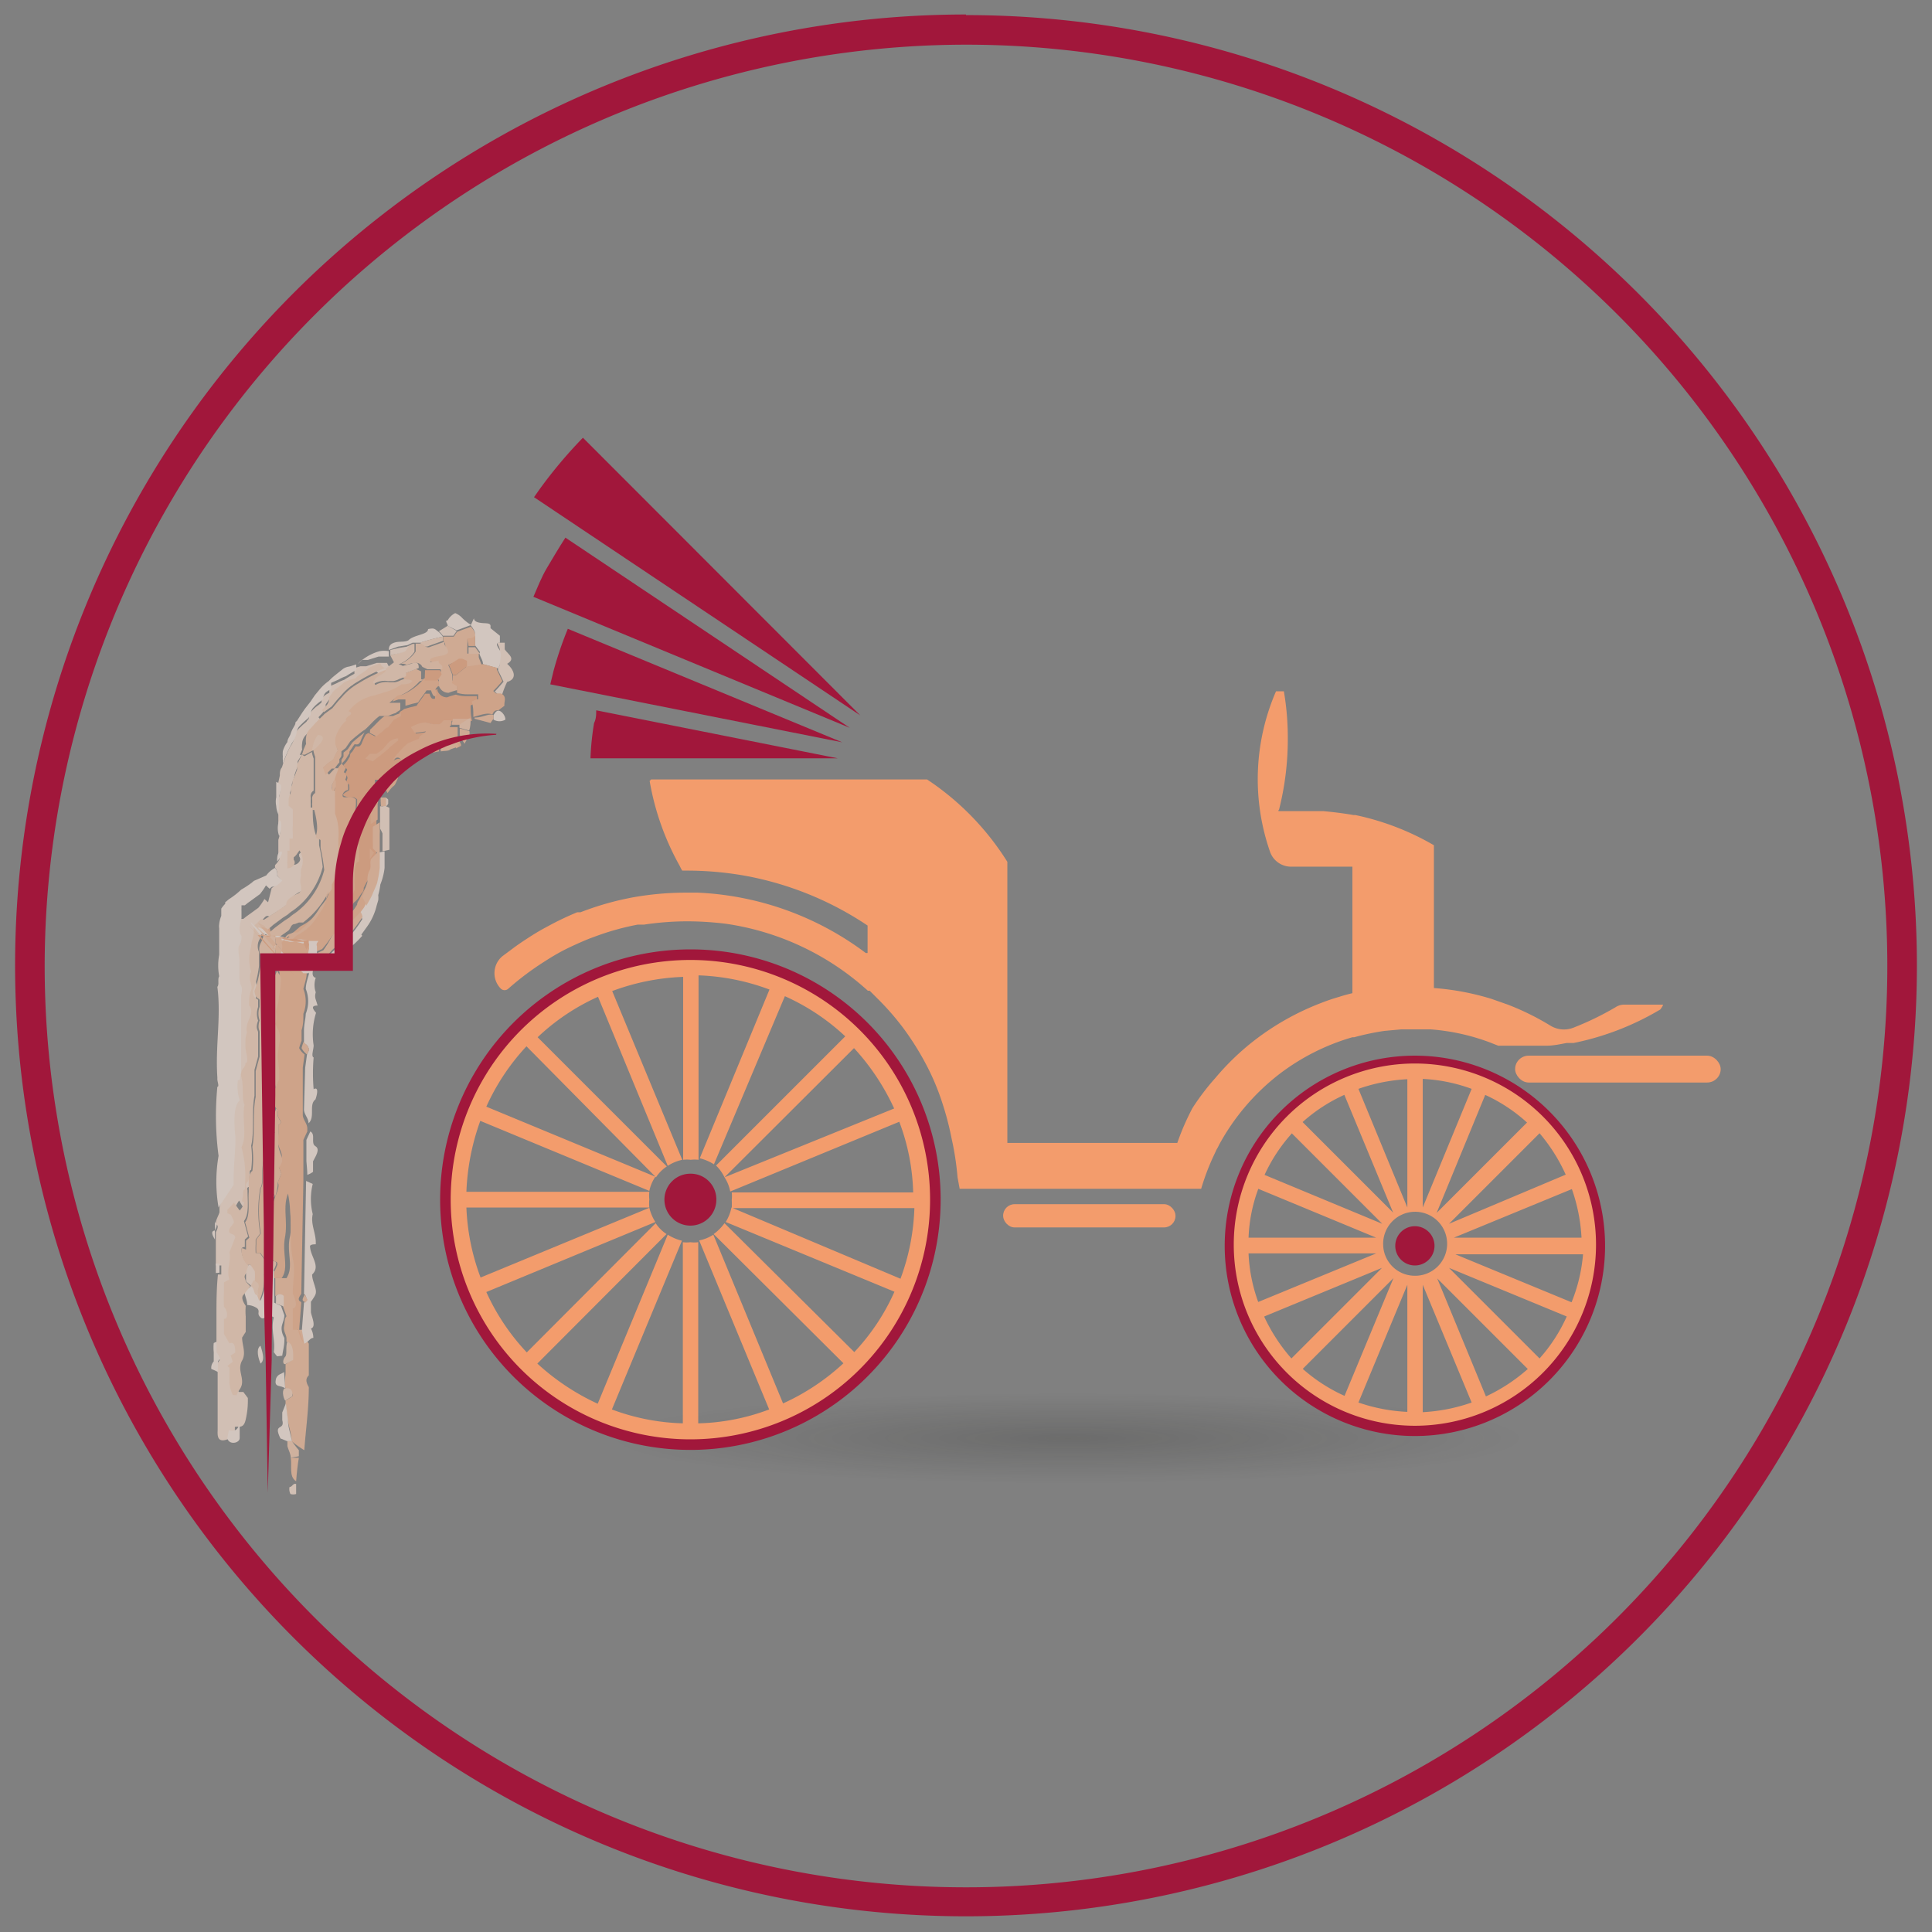 <svg xmlns="http://www.w3.org/2000/svg" xmlns:xlink="http://www.w3.org/1999/xlink" viewBox="0 0 64 64"><rect x="0" y="0" width="64" height="64" fill="#808080" stroke="none"/><defs><style>.cls-1{isolation:isolate;}.cls-2{fill:#a1173b;}.cls-3{opacity:0.2;fill:url(#Dégradé_sans_nom_8);}.cls-4{fill:#f39c6c;}.cls-5{opacity:0.8;mix-blend-mode:multiply;}.cls-6{opacity:0.9;}.cls-7{fill:#fce0cf;}.cls-8{fill:#fdebe0;}.cls-9{fill:#f8c09d;}.cls-10{fill:#f7b58d;}.cls-11{fill:#fbd5bc;}.cls-12{fill:#facbad;}.cls-13{fill:#f5a97e;}</style><radialGradient id="Dégradé_sans_nom_8" cx="-221.92" cy="47.65" r="14.93" gradientTransform="translate(259.52 42.88) scale(1.01 0.1)" gradientUnits="userSpaceOnUse"><stop offset="0" stop-color="#1d1d1b"/><stop offset="1" stop-color="#1d1d1b" stop-opacity="0"/></radialGradient></defs><title>LOGO SVG 64</title><g class="cls-1"><g id="Calque_1" data-name="Calque 1"><path class="cls-2" d="M32,1.48A30.52,30.52,0,1,1,1.48,32,30.55,30.55,0,0,1,32,1.48m0-1A31.5,31.5,0,1,0,63.5,32,31.5,31.5,0,0,0,32,.5Z"/><ellipse class="cls-3" cx="35.79" cy="47.65" rx="21.21" ry="1.85"/><path class="cls-2" d="M17.67,19.77l10.48,4.34-9.42-6.3c-.22.34-.42.68-.61,1S17.81,19.45,17.67,19.77Z"/><path class="cls-2" d="M19.56,25.12h8.19l-8-1.59c0,.14,0,.28-.07.42A9.09,9.09,0,0,0,19.56,25.12Z"/><path class="cls-2" d="M17.69,16.47,28.5,23.7l-9.19-9.2a15.5,15.5,0,0,0-1.43,1.7Z"/><path class="cls-2" d="M18.23,22.67l9.67,1.92-9.09-3.76a11.85,11.85,0,0,0-.48,1.42C18.3,22.39,18.26,22.53,18.23,22.67Z"/><rect class="cls-4" x="33.23" y="39.89" width="5.71" height="0.77" rx="0.38" ry="0.38"/><path class="cls-2" d="M46.87,35.48a5.79,5.79,0,1,1-5.78,5.79,5.8,5.8,0,0,1,5.78-5.79m0-.51a6.3,6.3,0,1,0,6.3,6.3,6.3,6.3,0,0,0-6.3-6.3Z"/><path class="cls-4" d="M46.87,35.23a6,6,0,1,0,6,6A6,6,0,0,0,46.87,35.23ZM52.39,41H48.16l3.91-1.61A5.75,5.75,0,0,1,52.39,41Zm-.52-2.09L48,40.54l3-3A5.77,5.77,0,0,1,51.87,38.92Zm-1.28-1.73-3,3,1.61-3.91A5.39,5.39,0,0,1,50.59,37.19Zm-3.46-1.44a5.43,5.43,0,0,1,1.62.33L47.13,40Zm-.51,0V40L45,36.07A5.75,5.75,0,0,1,46.62,35.75Zm-2.09.52,1.62,3.91-3-3A5.39,5.39,0,0,1,44.53,36.27Zm-1.74,1.28,3,3-3.9-1.62A5.45,5.45,0,0,1,42.79,37.55Zm-1.11,1.84L45.59,41H41.36A5.18,5.18,0,0,1,41.68,39.39Zm-.32,2.14h4.23l-3.91,1.61A5.36,5.36,0,0,1,41.36,41.53Zm.52,2.09L45.78,42l-3,3A5.77,5.77,0,0,1,41.88,43.62Zm1.28,1.73,3-3-1.62,3.9A5.45,5.45,0,0,1,43.16,45.35Zm3.46,1.43A5.75,5.75,0,0,1,45,46.46l1.62-3.9Zm-.8-5.51a1.06,1.06,0,1,1,1,1A1.05,1.05,0,0,1,45.82,41.27Zm1.31,5.51V42.56l1.62,3.9A5.75,5.75,0,0,1,47.13,46.78Zm2.09-.52-1.61-3.9,3,3A5.77,5.77,0,0,1,49.22,46.26ZM51,45l-3-3,3.9,1.61A5.39,5.39,0,0,1,51,45Zm1.11-1.84-3.9-1.61h4.23A5.43,5.43,0,0,1,52.06,43.14Z"/><path class="cls-2" d="M47.52,41.27a.65.65,0,1,1-.65-.65A.65.65,0,0,1,47.52,41.27Z"/><path class="cls-2" d="M22.87,31.45a8.29,8.29,0,1,0,8.29,8.28A8.28,8.28,0,0,0,22.87,31.45Zm0,16.06a7.78,7.78,0,1,1,5.5-2.28A7.7,7.7,0,0,1,22.87,47.51Z"/><path class="cls-4" d="M22.87,31.8a7.94,7.94,0,1,0,7.94,7.93A7.94,7.94,0,0,0,22.87,31.8Zm5.07,13.36a7.45,7.45,0,0,1-2,1.33L23.63,40.9a1.29,1.29,0,0,1-.47.19l2.32,5.6a7.12,7.12,0,0,1-2.35.46v-6a1.1,1.1,0,0,1-.26,0,1.06,1.06,0,0,1-.25,0v6a7.22,7.22,0,0,1-2.35-.46l2.32-5.59a1.52,1.52,0,0,1-.47-.2L19.8,46.5a7.7,7.7,0,0,1-2-1.33l4.28-4.29a1.23,1.23,0,0,1-.36-.36L17.45,44.8a7.28,7.28,0,0,1-1.34-2l5.6-2.32a1.52,1.52,0,0,1-.2-.47l-5.59,2.31A7.38,7.38,0,0,1,15.45,40h6.06a1.24,1.24,0,0,1,0-.27,1.07,1.07,0,0,1,0-.25H15.45a7.78,7.78,0,0,1,.46-2.35l5.6,2.32a1.31,1.31,0,0,1,.2-.47l-5.6-2.32a7.37,7.37,0,0,1,1.33-2L21.73,39a1.24,1.24,0,0,1,.36-.36l-4.28-4.28a7.18,7.18,0,0,1,2-1.34l2.31,5.6a1.44,1.44,0,0,1,.48-.2l-2.32-5.59a7.5,7.5,0,0,1,2.35-.47v6.06a1.07,1.07,0,0,1,.25,0,1.09,1.09,0,0,1,.26,0V32.31a7.39,7.39,0,0,1,2.35.47l-2.31,5.59a1.52,1.52,0,0,1,.47.2L26,33a7.25,7.25,0,0,1,2,1.33l-4.28,4.28A1.37,1.37,0,0,1,24,39h0l4.29-4.28a7.7,7.7,0,0,1,1.33,2L24,39a1.29,1.29,0,0,1,.19.47l5.6-2.31a7.11,7.11,0,0,1,.46,2.34H24.24a1.06,1.06,0,0,1,0,.25,2.45,2.45,0,0,1,0,.27h6.05a7.37,7.37,0,0,1-.46,2.34L24.23,40a1.42,1.42,0,0,1-.19.48l5.59,2.31a7.15,7.15,0,0,1-1.33,2L24,40.52a1.54,1.54,0,0,1-.36.36Z"/><path class="cls-2" d="M23.73,39.73a.86.86,0,1,1-.86-.85A.85.85,0,0,1,23.73,39.73Z"/><path class="cls-4" d="M55.08,33.28H53.81a.53.53,0,0,0-.3.09,9.77,9.77,0,0,1-1.38.67.86.86,0,0,1-.78-.07,8.67,8.67,0,0,0-1.4-.69l-.54-.19a8.6,8.6,0,0,0-1.91-.36,0,0,0,0,1,0,0V28l0,0A8.71,8.71,0,0,0,44.9,27l-.06,0c-.34-.06-.68-.1-1-.13h-.57v0h-.9s-.05,0,0-.05a9.51,9.51,0,0,0,.29-2.35,9.07,9.07,0,0,0-.13-1.57s0,0,0,0h-.26l0,0a7.31,7.31,0,0,0-.19,5.34.74.74,0,0,0,.68.47H44.8a0,0,0,0,1,0,0v4.19s0,0,0,0-.29.07-.43.12a6.45,6.45,0,0,0-.62.21,8.7,8.7,0,0,0-2.28,1.3,8.44,8.44,0,0,0-1.21,1.18,7.93,7.93,0,0,0-.76,1A8.24,8.24,0,0,0,39,37.86l0,0H33.37V28.55a9,9,0,0,0-2.66-2.73s0,0,0,0H21.57a0,0,0,0,0-.05.05,8.8,8.8,0,0,0,1,2.82,1.09,1.09,0,0,0,.08.15.05.05,0,0,0,0,0h.16a11,11,0,0,1,1.92.17,10.75,10.75,0,0,1,4.06,1.65,0,0,0,0,1,0,0v.91a0,0,0,0,1-.06,0,10,10,0,0,0-5.57-2h-.39a10,10,0,0,0-1.83.17l-.24.05a9.71,9.71,0,0,0-1.42.43l-.11,0a9.79,9.79,0,0,0-1,.48c-.21.11-.41.23-.61.36s-.35.23-.51.35l-.35.26a.73.73,0,0,0-.06,1.08.18.18,0,0,0,.25,0h0a9.39,9.39,0,0,1,1.2-.9c.2-.13.4-.25.61-.36s.58-.28.88-.4l.3-.11a8.72,8.72,0,0,1,1.29-.35l.21,0a9.73,9.73,0,0,1,1.43-.11h0a10.73,10.73,0,0,1,1.28.08,8.89,8.89,0,0,1,4.71,2.22l.06,0,.18.18.12.12a8.79,8.79,0,0,1,.8.92,9.39,9.39,0,0,1,.82,1.32,7.86,7.86,0,0,1,.48,1.16s0,0,0,0a9.76,9.76,0,0,1,.31,1.18A9.48,9.48,0,0,1,31.72,39h0l.07.38s0,0,0,0h8s0,0,0,0a7.86,7.86,0,0,1,.45-1.17l.06-.13a1.09,1.09,0,0,0,.08-.15,7.46,7.46,0,0,1,2-2.35,7.36,7.36,0,0,1,2.42-1.22h.06a8.37,8.37,0,0,1,1-.21l.55-.05h.38l.43,0h.18a7.08,7.08,0,0,1,1.95.43l.28.11h0c.25,0,.5,0,.76,0h.15l.69,0h0c.23,0,.45-.05.67-.09l.11,0,.12,0a9.16,9.16,0,0,0,2.87-1.11S55.12,33.28,55.08,33.28Z"/><rect class="cls-4" x="50.19" y="34.97" width="6.81" height="0.89" rx="0.45" ry="0.45"/><g class="cls-5"><g class="cls-6"><g class="cls-6"><path class="cls-7" d="M9.59,49.26c.09,0,.12-.14.22-.1v.18l0,.15a.3.3,0,0,1-.19,0C9.6,49.44,9.57,49.37,9.59,49.26Z"/><path class="cls-7" d="M7.21,47.38c0-.19,0-.37,0-.56s0-.25,0-.36v-.1c0-.16,0-.33,0-.5V45.5l0,0c0-.12,0-.23,0-.35l.07-.1a1.28,1.28,0,0,0-.11-.2v-.36h0c0-.29,0-.57,0-.86,0-.47,0-.94.05-1.41h.11v-.3H7.15l0-.8v-.3c.14-.28,0-.21,0-.31s.08-.22.12-.35V40l.08-.3c0-.63,0-1,.06-1.56,0-.34-.1-1,.14-1.24a1.56,1.56,0,0,1-.06-.67c.11,0,.06-.15.11-.25v-.81l0-1c0-.12,0-.23,0-.35s0-.24,0-.36,0-.23,0-.35,0-.25-.06-.37v0c0-.15,0-.31,0-.46s0-.34,0-.52,0-.2.07-.31c-.13-.16-.06-.39,0-.59s0-.1,0-.17,0,0,0-.06l0,0a0,0,0,0,1,0,0l0,0v0h0v0a.43.43,0,0,1,0-.07v0l0,0,0-.06,0-.06,0,0H8l0,0,.06,0,.1-.08.4-.29a2.17,2.17,0,0,0,.2-.29l.12.11L9,29.42l0,0,0,0,.11-.08a.91.91,0,0,0,.21-.18L9.18,29a.31.31,0,0,0-.07-.26l0,0v0l0-.08c.13-.14.21-.25.11-.33l0-.51c.1-.3.08-.53,0-.53v-.5c0-.1,0-.19,0-.3a1.31,1.31,0,0,0,.05-.22.38.38,0,0,0,0-.15.45.45,0,0,0-.06-.15l.06-.28c0-.09,0-.19.07-.27a4.19,4.19,0,0,1,.27-.68,1,1,0,0,0,.15-.32.45.45,0,0,1,.08-.22,2.87,2.87,0,0,1,.31-.29.39.39,0,0,1,.08-.1.36.36,0,0,1,.11-.27,1.24,1.24,0,0,1,.22-.19l.09-.08a.28.28,0,0,1,.08-.21.73.73,0,0,1,.18-.11q0-.09,0-.21l.25-.11a1.33,1.33,0,0,1,.24-.11,3.79,3.79,0,0,1,.34-.2c0-.06,0-.13,0-.19l.2-.06.19,0,.35-.11.08,0,.09,0,.17,0,.12.23-.26.2-.06,0a1,1,0,0,0-.19-.17,3.12,3.12,0,0,0-.34.14c-.13.15-.33.21-.42.34a1.49,1.49,0,0,0-.37.13l-.17.14-.18.14-.16.22c0,.23-.14.31-.24.43l.07.08a.75.75,0,0,1-.09.09l-.2.2-.2.22a.42.42,0,0,0-.12.27.66.66,0,0,0,0,.21l-.08.18A1.89,1.89,0,0,1,10,25l-.14.22,0,.16-.1.28c0,.09-.05.18-.08.27s0,.18-.05.27,0,.17-.05.26l.13.24,0,.11,0,.1,0,.22c0,.06,0,.13,0,.2l0,.19v.15h.07a1.23,1.23,0,0,1,0,.2,1.18,1.18,0,0,1,0,.2H9.64c0,.12,0,.16,0,.2s.06.07.06.13a.53.53,0,0,0,0,.13s0,.08,0,.12a.24.24,0,0,0,.21-.1.14.14,0,0,0,0-.18v-.08a.47.47,0,0,0,.1-.1l.09-.13a.73.73,0,0,1,.1.25.5.5,0,0,1,0,.21,1.21,1.21,0,0,1-.05.18.69.69,0,0,0,0,.2.7.7,0,0,0,0,.35.4.4,0,0,1,0,.15l-.06.07-.11.05c-.24.12-.35.22-.32.34a1,1,0,0,1-.17.12l-.18.13-.39.25c-.13-.07-.16.08-.28.15l-.06.1v0h0s0,0,0,0l0,0v0c0,.08,0,.15,0,.23s0,.27-.08.41a1.39,1.39,0,0,0,0,.83c-.13.25,0,.38,0,.61s0,.34-.07.5c.23.28-.16.54-.07.9,0,.16,0,.3-.05.45s.16.52,0,.56c0,.19-.19.23-.13.49s0,.69.12.87c-.14.35.1,1-.1,1.4a3.66,3.66,0,0,1,.05,1.21v.25c-.08,0-.07.12-.07.2s0,.16,0,.21,0,.13-.11.29h0l-.15-.25a2.45,2.45,0,0,0-.19.35l.12.05c0,.09.07.17.1.26l-.14.19c-.09.26.14.13.18.31l-.19.45c.05.34-.12.6,0,.9l-.18.1c0,.11,0,.2,0,.31a4,4,0,0,0,0,.5c.11.1.16.39,0,.4v.5l.18.31c.14-.07.23.15.19.31l-.15.09.07.21c0,.06-.07.14-.11.2v.5a1.17,1.17,0,0,0,.11.4h.15l.15.2a2.72,2.72,0,0,1-.07.71c-.07.34-.26.21-.36.25v.25l-.22.15C7.21,47.81,7.2,47.58,7.21,47.38Z"/><path class="cls-7" d="M10,46c-.09-.2-.06-.3,0-.39C10.17,45.72,10.25,46,10,46Z"/><path class="cls-8" d="M9.18,44.93a1.71,1.71,0,0,1-.11-.14c.06-.4-.11-.74,0-1.15-.26-.17-.3.13-.44,0s0-.19-.11-.3h0a.62.62,0,0,0-.33-.11c0-.12-.05-.24-.08-.36s.15-.2.23-.29c.17.06.06.3.22.3l.07.21a1.91,1.91,0,0,0,.16-.9l.14-.2.15.11a1.42,1.42,0,0,0,0,.2c0,.2,0,.4,0,.6a2.42,2.42,0,0,1,0,.25l.23.11.11.31c0,.11-.05.22-.08.34s0,.27.08.41v.09c0,.17-.05.34-.07.5Z"/><path class="cls-9" d="M9.66,47.74c0-.23-.09-.46-.13-.69l-.07-.56V46.4l.23-.15c0-.23-.17-.12-.23-.26s0-.36,0-.55,0-.16,0-.25l.22-.14c0-.24,0-.52-.19-.61v-.09c0-.14-.11-.25-.08-.41s0-.23.08-.34l-.11-.31v-.35a.18.18,0,0,0-.26,0c0-.2,0-.4,0-.6h.37c.25-.38,0-.84.11-1.35s-.08-1,.1-1.45c.13.79,0,1.58.16,2.16h0c.05.35-.08.73,0,1.15,0,.23.14.43,0,.5v.25a1,1,0,0,1,0,.1c0,.12,0,.24,0,.35h.18a1.15,1.15,0,0,0,.19.46v1.05c-.09.09-.12.19,0,.39,0,.71-.1,1.4-.15,2.09A3.4,3.4,0,0,1,9.66,47.74Z"/><path class="cls-10" d="M10.07,44.51a1.15,1.15,0,0,1-.19-.46H9.7c0-.11,0-.23,0-.35a1,1,0,0,0,0-.1v-.25c.18-.07.09-.27,0-.5,0-.42.09-.8,0-1.15h0c-.13-.58,0-1.37-.16-2.16-.18.46,0,.91-.1,1.45s.14,1-.11,1.35H9.08a1.42,1.42,0,0,1,0-.2,1.89,1.89,0,0,0,.11-.25c0-.15-.11-.05-.15-.16V40.47a2,2,0,0,1,0-.56c0-.09.06-.19.08-.28.11-.26.13-.38.08-.46l.12-.29-.08-.21c0-.11.06-.23.09-.34s-.08-.28-.11-.41,0-.26,0-.4v-.25c.23-.13-.11-.19,0-.5l-.07-.05c-.13-.2,0-.46-.06-.6l.12-.3c0-.1,0-.2,0-.3l-.05-.45v0a5.14,5.14,0,0,1,.06-.55c0-.33-.08-.36-.14-.55.09-.28,0-.34,0-.46A1.43,1.43,0,0,0,9.2,33c0-.22,0-.46.05-.68s-.1-.13-.1-.21V32c0-.09,0-.19.06-.29s.16-.32.09-.49l0-.11a.22.22,0,0,1,0-.08h0s0,0,0,0l-.17,0L9,31l-.13,0-.13-.05,0,0-.05,0-.07-.05,0,0h0c-.13-.14,1.16,1.28.61.68h0l0,0a1.14,1.14,0,0,1,.15-.17L9.58,31l.17-.14.21-.18a1.5,1.5,0,0,0,.54-.43c.1-.13.17-.25.29-.42a1,1,0,0,0,.07-.15l.06-.16a1.67,1.67,0,0,0,.08-.32,2.93,2.93,0,0,0,.09-.57c.06-.07,0-.24.06-.38a2,2,0,0,0,0-.24l0-.2a1.92,1.92,0,0,0,0-.34,1.54,1.54,0,0,0-.11-.48l0-.25,0-.23a2.23,2.23,0,0,1,0-.27.69.69,0,0,0,.06-.13.13.13,0,0,0,0-.08.59.59,0,0,0,0-.13l-.06,0,.05-.17.07-.18s0,0,0-.05a1,1,0,0,1,.15-.2.38.38,0,0,0,0-.1c0-.05.05-.09.07-.14l0-.07,0-.06.14-.11.15-.22c.13-.12.27-.23.41-.34a1.94,1.94,0,0,0-.14.3.22.22,0,0,1-.07.09.19.19,0,0,1-.12,0c-.06.07-.1.15-.15.21s0,.09-.05.13l-.06.1a.74.74,0,0,1-.16.19c0,.06.09.11.13.16a.91.91,0,0,0-.07.14c.14.09.07.17.05.25l.09.1v.11a.53.53,0,0,1,0,.13c-.06,0-.19.08-.18.19s.22,0,.32.05a.35.35,0,0,1,.12.07l0,.07v.1a2.48,2.48,0,0,0,0,.55,2.86,2.86,0,0,1,0,.71L12,28s0,.08,0,.13a.61.61,0,0,1,0,.15,1.29,1.29,0,0,1,0,.25c-.09,0-.1.18-.14.31s0,.17,0,.23a1.37,1.37,0,0,0,0,.19,1.62,1.62,0,0,1,0,.19,1.56,1.56,0,0,1-.11.24.65.65,0,0,1-.11.12c0,.28,0,.29-.06.46a.69.69,0,0,0,.17-.18l.08-.12c0-.08.05-.13.08-.19l.07-.14a4.93,4.93,0,0,0,.23-.46,4,4,0,0,1-.17.49,2.69,2.69,0,0,1,.16.29c0,.08-.09.16-.14.24a2.59,2.59,0,0,1-.81.68L11,31a3.37,3.37,0,0,1-.33.44l-.16.07a3.08,3.08,0,0,0-.25.24l-.25.14L10,32,9.94,32l-.06,0H9.76l-.14-.17h0l-1-1.15h0l0,0,0,0,.05,0,.06,0,.09,0,.1,0L9,31l.08,0,.29.08.33.08.17,0,.13,0h0a.09.09,0,0,1,0,.06,2,2,0,0,1,.09.2l.07,0c0,.16-.06.34-.09.52l.09.3c0,.16-.07.34-.11.52a1.12,1.12,0,0,1,0,.82c0,.19,0,.36-.06.55v.14l0,.21a1.69,1.69,0,0,0-.08.24.61.61,0,0,0,.18.21l-.06.44,0,1.55c0,.17.14.28.15.45v.11l-.13.28v.7c0,.16,0,.3,0,.46v.2l-.07,3.74c-.19.27,0,.22,0,.3l-.07.9Z"/><path class="cls-7" d="M9.14,43.18a2.42,2.42,0,0,0,0-.25.18.18,0,0,1,.26,0v.35Z"/><path class="cls-11" d="M7.71,46.21a1.17,1.17,0,0,1-.11-.4v-.5l-.07-.06.18-.14-.07-.21.15-.09c0-.16,0-.38-.19-.31l-.18-.31v-.5c.16,0,.11-.3,0-.4a4,4,0,0,1,0-.5c0-.11,0-.2,0-.31l.18-.1c-.11-.3.06-.56,0-.9L7.79,41c0-.18-.27-.05-.18-.31l.14-.19c0-.09-.07-.17-.1-.26l-.12-.05a.61.61,0,0,0,0-.11c.07-.08.15-.15.22-.24l.19.26c.14-.16.18-.3.11-.29s0-.14,0-.21,0-.21.07-.2v-.25A3.66,3.66,0,0,0,8,38c.2-.38,0-1,.1-1.4C8,36.39,8.08,36,8,35.7s.14-.3.13-.49c.14,0,0-.35,0-.56s0-.29.05-.45c-.09-.36.3-.62.07-.9,0-.16,0-.33.07-.5s-.13-.36,0-.61a1.39,1.39,0,0,1,0-.83c0-.14.06-.27.08-.41s0-.15,0-.23v0l0,0s0,0,0,0h0v0l.06-.1c.12-.07.15-.22.28-.15l.39-.25.18-.13a1,1,0,0,0,.17-.12c0-.12.08-.22.32-.34l.11-.05.06-.07a.4.4,0,0,0,0-.15.7.7,0,0,1,0-.35.69.69,0,0,1,0-.2,1.21,1.21,0,0,0,.05-.18.5.5,0,0,0,0-.21.73.73,0,0,0-.1-.25l-.09.13a.47.47,0,0,1-.1.1v.08a.14.14,0,0,1,0,.18.24.24,0,0,1-.21.1s0-.08,0-.12a.53.53,0,0,1,0-.13l0-.16a1.36,1.36,0,0,0,0-.17h.07a1.18,1.18,0,0,0,0-.2,1.23,1.23,0,0,0,0-.2H9.7v-.15a2.54,2.54,0,0,1,0-.29v-.1l0-.22,0-.1,0-.11-.14-.12s0-.07,0-.12,0-.17.05-.26,0-.18.05-.27,0-.18.08-.27l.1-.28,0-.16L10,25l.09.05.24-.14a1.16,1.16,0,0,0,.06.22l0,.14v.41l0,.13s0,.09,0,.13,0,.08,0,.12v.13a.21.21,0,0,0-.1.2.92.92,0,0,1,0,.16,1.48,1.48,0,0,1,0,.2h.07c0,.27,0,.54.07.8s.1.13.14.22V28a5.69,5.69,0,0,1,.12.72,2.52,2.52,0,0,1-.38.83,2.49,2.49,0,0,1-.6.61,1.09,1.09,0,0,0-.17.13l-.17.11-.31.23-.28.24-.06.06h0c-.07-.09.18.19-.17-.2h0l0,0,0,0,.06,0,.07,0h0s0,.09,0,.15a.85.85,0,0,1-.1.27.48.48,0,0,0,0,.39V32a3.81,3.81,0,0,1-.2.84c0,.29.18.21.17.31v.21a.67.67,0,0,0,0,.45c-.1.27,0,.31,0,.39v.05l0,.61V35l-.12.44v.86h0c-.1.51,0,1.23-.11,1.65a3.1,3.1,0,0,1,0,.8c-.14.07,0,.26-.12.4s0,.19,0,.3c0,.33.06.77-.12,1,.05.17.09.34.14.51l-.11.1v.25S8,41.3,8,41.39a.73.73,0,0,0,.22.51c0,.1,0,.2-.08.3s0,.17,0,.25l.15.16c-.08.09-.15.2-.23.29s0,.24.08.36a2.09,2.09,0,0,0,0,.35v.51l-.12.19c0,.25.14.51,0,.76s0,.47,0,.7-.14.28-.18.45Z"/><path class="cls-12" d="M8.52,42.91c0-.08,0-.16,0-.25s-.08-.19-.16-.25a1.54,1.54,0,0,0,0-.3L8.3,41.9H8.19A.73.73,0,0,1,8,41.39c0-.09.1,0,.15,0V41.1l.11-.1c-.05-.17-.09-.34-.14-.51.18-.23.09-.67.12-1,0-.11,0-.2,0-.3s0-.33.12-.4a3.1,3.1,0,0,0,0-.8c.09-.42,0-1.14.11-1.65h0v-.86L8.6,35v-.15l0-.61v-.05c0-.08-.08-.12,0-.39a.67.67,0,0,1,0-.45v-.21c0-.1-.13,0-.17-.31a3.81,3.81,0,0,0,.2-.84v-.35a.48.48,0,0,1,0-.39.85.85,0,0,0,.1-.27c0-.06,0-.13,0-.15h0l-.07,0-.06,0,0,0,0,0h0c.35.39.1.11.17.2h0l.06-.06.28-.24.31-.23.17-.11a1.09,1.09,0,0,1,.17-.13,2.49,2.49,0,0,0,.6-.61,2.52,2.52,0,0,0,.38-.83,5.69,5.69,0,0,0-.12-.72v-.25c0-.09-.2,0-.14-.22s0-.53-.07-.8h-.07a1.48,1.48,0,0,0,0-.2.92.92,0,0,0,0-.16.21.21,0,0,1,.1-.2V26s0-.08,0-.12,0-.09,0-.13l0-.13v-.41l0-.14a1.16,1.16,0,0,1-.06-.22L10.1,25,10,25a1.89,1.89,0,0,0,.06-.18l.08-.18a.66.66,0,0,1,0-.21.42.42,0,0,1,.12-.27l.2-.22.2-.2a.75.75,0,0,0,.09-.09l.26-.19.18-.22.19-.21a2,2,0,0,1,.49-.39,5.17,5.17,0,0,1,.88-.44l.06,0,0,.1-.31.2s-.15.13-.06.19a.7.7,0,0,1,.46-.09h.18a.6.6,0,0,0,.2-.07,2,2,0,0,0,.22-.09l.56.08a5.82,5.82,0,0,0-.67.22l-.35.13-.36.15-.36.15c-.11.05-.23.08-.34.12a.33.33,0,0,0-.14.11.54.54,0,0,0-.07.13.38.38,0,0,1-.14.22,8.4,8.4,0,0,0-.48.88c0,.07,0,.15.05.23a1.68,1.68,0,0,0-.15.3l0,0-.18.13-.16.14a2.11,2.11,0,0,0,.19.23l.1-.11.1-.1.1,0s0,0,0,.05l-.07.18-.05.17L11,26a.19.19,0,0,1,0,.07l0,.08.1.06a2.23,2.23,0,0,0,0,.27l0,.23,0,.25a1.54,1.54,0,0,1,.11.48,1.92,1.92,0,0,1,0,.34l0,.2a2,2,0,0,1,0,.24c0,.14,0,.31-.06.38a2.93,2.93,0,0,1-.09.57l-.07.14,0,.07,0,.07a1.64,1.64,0,0,1-.19.25,3,3,0,0,1-.76.86l-.08,0-.06,0-.13.05c-.14,0-.14.16-.22.22l-.37.26,0,0H9l-.46-.51h0s0,0,0,0l0,0,0,0,0,0c.07,0,.13.05.22.09L9,31l.07,0,.05,0v0s0,.12,0,.2c0,.26,0,.53,0,.81h0v.1c0,.09-.06.19-.1.29a2.3,2.3,0,0,0,0,.59l-.09.1.1.35c0,.08,0,.16-.05.25s.11.12.1.21,0,.15-.08.24a.57.57,0,0,0,0,.26c0,.15,0,.33-.05.49v.3h.07c0,.1,0,.21,0,.3h0l0,.31v.3c0,.14-.07.4.06.6L9,37.06c.06.13,0,.33.07.46L9,37.71a1.24,1.24,0,0,0,.1.2c0,.16,0,.3-.05.46H9v.79H9a1.44,1.44,0,0,1-.14-.8H8.75c-.12.44,0,.82-.13,1a4.46,4.46,0,0,0,0,1.5l-.15.2,0,.15a2.72,2.72,0,0,0,0,.3h.14l.26.37L9,41.72c0,.11.16,0,.15.16a1.89,1.89,0,0,1-.11.25L8.89,42l-.14.2a1.91,1.91,0,0,1-.16.9Z"/><path class="cls-7" d="M8.15,42.45c0-.08,0-.17,0-.25s.05-.2.08-.3H8.3l.14.21a1.54,1.54,0,0,1,0,.3l-.1.2Z"/><path class="cls-7" d="M12.59,27.45a1.77,1.77,0,0,0,0-.21l0-.28c0-.09,0-.18,0-.25h.11a2,2,0,0,1,0-.28l.09,0a.22.22,0,0,1,.07.06.05.05,0,0,1,0,0v.08l0,.05a.22.22,0,0,1-.07.09l.11.05c0,.19,0,.42,0,.69,0,.11,0,.22,0,.33l0,.18v.19l-.23.05c0-.16,0-.28,0-.41s0-.12,0-.18A1,1,0,0,0,12.59,27.45Z"/><path class="cls-9" d="M14.22,21.91c-.06-.15.14-.18.32-.21s.34-.07.21-.29c0-.06,0-.12-.07-.18v-.14l.35,0,.11-.16.46-.17c.16.19.15.26.15.33s-.18.06-.27.09a2,2,0,0,1,0,.26v.21h.38s0,.07,0,.11.07.19.1.29l-.52.05h0v-.18l-.16-.07c-.14.06-.29.11-.43.18a3.05,3.05,0,0,1,.13.32v0a1.33,1.33,0,0,1,0,.19l.17.1c0,.07,0,.14,0,.22v0a2.46,2.46,0,0,0-.29.09.33.33,0,0,1-.32-.23v-.18a1.05,1.05,0,0,0-.07-.11l.14-.2a.59.59,0,0,0-.06-.14.79.79,0,0,0,0-.09Z"/><path class="cls-7" d="M14.83,20.73l.3.17-.11.16-.35,0a.87.87,0,0,0-.13-.15Z"/><path class="cls-7" d="M16.68,22.58c-.06-.12-.11-.24-.18-.37v-.07l.06-.11c0-.16,0-.32,0-.48s-.17-.27,0-.26h.16v.22c.11.17.38.3.08.48.23.2.35.5,0,.6a2.78,2.78,0,0,0-.16.4h-.16l-.09-.08Q16.53,22.76,16.68,22.58Z"/><path class="cls-8" d="M7.58,47.38c.1,0,.29.09.36-.25,0,.17,0,.34,0,.51s-.36.24-.41,0Z"/><path class="cls-8" d="M9.51,47.74l-.22-.09c-.26-.53.16-.24.06-.61v-.25l.12-.3.07.56c0,.23.09.46.13.69Z"/><path class="cls-8" d="M9.45,46c-.14-.14-.4,0-.3-.35.07-.14.17-.13.26-.2C9.43,45.63,9.43,45.82,9.45,46Z"/><path class="cls-8" d="M7,45.35a.31.31,0,0,1,.08-.25v-.31a1.54,1.54,0,0,1,0-.3l.1-.05h0v.36a1.28,1.28,0,0,1,.11.2l-.07.1c0,.12,0,.23,0,.35l0,0A1.7,1.7,0,0,0,7,45.35Z"/><path class="cls-8" d="M8.63,45.17c-.13-.32-.11-.53,0-.59C8.73,44.89,8.76,45.07,8.63,45.17Z"/><path class="cls-8" d="M10,44.06l.07-.9.08-.1c0-.06,0-.13-.08-.2l.07-3.74.22.1a2.08,2.08,0,0,0,0,1c-.08.34.12.64.1,1-.07,0-.15,0-.19.05,0,.35.37.67.07.95,0,.15.07.3.11.46s0,.22-.08.34a.86.86,0,0,1-.07.1c0,.11,0,.23,0,.34s.2.49,0,.55a.65.65,0,0,1,.08.31c-.11,0-.15.13-.3.19Z"/><path class="cls-8" d="M7.15,42.17v-.31h.12v.3Z"/><path class="cls-8" d="M7.12,41.06c-.1-.16-.14-.28,0-.3Z"/><path class="cls-8" d="M7.24,40a5,5,0,0,1,0-1.71A10.14,10.14,0,0,1,7.2,36c.07,0,0-.17,0-.25s0,0,0-.06c-.07-1.07.13-2,0-3,.07-.08,0-.24.06-.35a2,2,0,0,1,0-.71c0-.13,0-.27,0-.41l0-.22,0-.25a.49.49,0,0,1,0-.13,1,1,0,0,1,.07-.28l0-.05,0-.09,0-.05,0-.05a1,1,0,0,1,.13-.16l0-.05h0l0,0,.12-.1a2.67,2.67,0,0,0,.41-.32,3,3,0,0,0,.35-.23l.07-.06,0,0,0,0L8.82,29a.89.89,0,0,1,.29-.25.31.31,0,0,1,.07.26l.17.16a.91.91,0,0,1-.21.18L9,29.38l0,0,0,0-.07.06-.12-.11a2.17,2.17,0,0,1-.2.29l-.4.29-.1.08-.06,0,0,0H8l0,0,0,.06,0,.06,0,0v0a.43.43,0,0,0,0,.07v0h0v0l0,0a0,0,0,0,0,0,0l0,0s0,0,0,.06,0,.12,0,.17-.14.43,0,.59c0,.11,0,.2-.07.31s0,.35,0,.52,0,.31,0,.46v0c0,.12,0,.24.06.37s0,.23,0,.35,0,.24,0,.36,0,.23,0,.35l0,1v.81c-.05.1,0,.27-.11.25a1.56,1.56,0,0,0,.06.67c-.24.22-.17.9-.14,1.24,0,.55-.07.93-.06,1.56Z"/><path class="cls-8" d="M10.15,38.46v-.7l.13-.28c.19.1,0,.39.17.49s0,.34-.08.5v.35s-.08.06-.19.1C10.18,38.76,10.16,38.62,10.15,38.46Z"/><path class="cls-8" d="M10.11,35.37l.06-.44.07-.15c-.06-.25-.19-.16-.17-.3l0-.21v-.14c0-.19.05-.36.06-.55a1.12,1.12,0,0,0,0-.82c0-.18.07-.36.11-.52l-.09-.3c0-.18.06-.36.09-.52a1.39,1.39,0,0,1,0-.17h0l-.22,0-.21-.05-.2,0-.19-.05-.17,0L9.09,31,9,31l-.07,0-.13-.05-.11,0-.09,0,0,0,0,0h0C7.45,29.54,10,32.36,9.75,32.07h.13l.06,0L10,32l0-.06.25-.14h.25l.07,0,.14,0c.22-.11.24-.26.44-.37l.28-.25.25-.28a4.6,4.6,0,0,0,.32-.45.51.51,0,0,0-.07-.17c0-.08.1-.16.14-.24s.12-.24.19-.36.11-.25.16-.38a4.54,4.54,0,0,0,.09-.51l0-.25a2.15,2.15,0,0,0,0-.23v-.06l.23-.05c0,.07,0,.14,0,.24v.31a2.12,2.12,0,0,1-.14.55,2.41,2.41,0,0,1-.07.35.85.85,0,0,1,0,.17l-.05.17a2,2,0,0,1-.33.72l-.18.25L12,31,12,31l-.1.11a4.82,4.82,0,0,1-1,.78l-.13.08-.12.07-.08,0-.08,0-.26.13,0,.07c-.1,0-.16,0-.18,0h0L8.54,30.73h0v0l0,0,.05,0,0,0a.94.94,0,0,0,.15.06L9,31h.05l.05,0,.12,0,.23.06.26.06.13,0,.14,0,.28.05.14,0,.15,0h0l0,0-.05.07a.14.14,0,0,0,0,.11c0,.06,0,.14,0,.21s.16.07.13.23-.11.12-.17.17-.2.39,0,.43a.72.72,0,0,0,0,.48c-.05.18,0,.21.06.44-.2,0-.19.08-.05.24a2.39,2.39,0,0,0-.08,1.08c0,.14-.09.36,0,.4a6.12,6.12,0,0,0,0,1.05c.2-.11.09.26.06.34-.23.17,0,.59-.23.79,0-.17-.14-.28-.15-.45Z"/><path class="cls-8" d="M9.18,28.54c0-.13,0-.29.11-.33S9.31,28.4,9.18,28.54Z"/><path class="cls-8" d="M9.25,27.7a.75.75,0,0,1,0-.53C9.33,27.17,9.35,27.4,9.25,27.7Z"/><path class="cls-8" d="M9.23,27a.75.75,0,0,1-.08-.3.72.72,0,0,1,0-.29v-.12s0-.08,0-.13l0-.26A.45.45,0,0,1,9.3,26a.38.38,0,0,1,0,.15,1.31,1.31,0,0,1-.05.22c0,.11,0,.2,0,.3Z"/><path class="cls-8" d="M9.37,25.3v-.13a.34.34,0,0,1,0-.1.9.9,0,0,1,0-.19.94.94,0,0,1,.15-.3c0-.1.08-.18.11-.28s.08-.18.13-.27,0-.1.07-.14l.09-.14.09-.14.09-.13.18-.23.15-.22.19-.23a1.64,1.64,0,0,1,.27-.24,2.09,2.09,0,0,1,.22-.2l.25-.2a.46.46,0,0,1,.21-.08l.23-.07c0,.06,0,.13,0,.19a3.79,3.79,0,0,0-.34.2,1.33,1.33,0,0,0-.24.11l-.25.11q0,.12,0,.21a.73.73,0,0,0-.18.11.28.28,0,0,0-.08.21l-.09.08a1.24,1.24,0,0,0-.22.19.36.36,0,0,0-.11.27.39.39,0,0,0-.08.1,2.87,2.87,0,0,0-.31.29.45.45,0,0,0-.08.22,1,1,0,0,1-.15.32A4.19,4.19,0,0,0,9.37,25.3Z"/><path class="cls-8" d="M12.88,21.53c0-.15.07-.21.21-.25s.32,0,.44-.07c.19-.19.65-.18.65-.37.22-.05.22,0,.36.1a.87.87,0,0,1,.13.15,6.37,6.37,0,0,0-.75.2l-.19,0h-.06l-.17.08-.31.05Z"/><path class="cls-8" d="M14.83,20.73c0-.08-.11-.17,0-.18a.58.58,0,0,1,.25-.24.63.63,0,0,1,.23.16,1.62,1.62,0,0,0,.29.23l.1-.22c0,.12.16.15.29.16s.25,0,.26.09v.08l.31.25v.23c-.18,0-.07.14,0,.26s0,.32,0,.48l-.06.11L16,22c0-.1-.06-.19-.1-.29s0-.07,0-.11l-.16-.22v-.34c0-.07,0-.14-.15-.33l-.46.17Z"/><path class="cls-8" d="M16.35,23.69c.06-.1.11-.17.2-.14s.2.18.19.29a.39.39,0,0,1-.39,0Z"/><path class="cls-11" d="M9.45,46.4c-.08-.1-.12-.4,0-.41s.26,0,.23.26Z"/><path class="cls-11" d="M9.45,45.19c-.11,0-.07-.18,0-.25s0-.33.07-.5c.2.09.2.37.19.61Z"/><path class="cls-11" d="M10.64,23.7l-.2.2-.2.22a.42.42,0,0,0-.12.27.66.66,0,0,0,0,.21.66.66,0,0,1,0-.21.42.42,0,0,1,.12-.27l.2-.22Z"/><path class="cls-11" d="M10.66,23.53c.1-.12.26-.2.24-.43l.16-.22.18-.14.17-.14a1.49,1.49,0,0,1,.37-.13c.09-.13.29-.19.42-.34a3.33,3.33,0,0,1,.4-.16.24.24,0,0,0,.19.17l-.06,0a5.17,5.17,0,0,0-.88.44,2,2,0,0,0-.49.39l-.19.21-.18.22-.26.19Z"/><path class="cls-11" d="M14.67,21.09v.14l-.45.16c-.15.07-.2,0-.31-.1A6.37,6.37,0,0,1,14.67,21.09Z"/><path class="cls-9" d="M9.81,49.07c-.25-.16-.13-.51-.18-.78l.27,0C9.86,48.52,9.83,48.8,9.81,49.07Z"/><path class="cls-9" d="M10.11,43.16c0-.08-.19,0,0-.3,0,.07.05.14.08.2Z"/><path class="cls-9" d="M8.89,41.88l-.26-.37H8.49a2.72,2.72,0,0,1,0-.3l0-.15.15-.2a4.46,4.46,0,0,1,0-1.5c.12-.18,0-.56.13-1h.07a1.44,1.44,0,0,0,.14.8H9v-.79H9c0-.16,0-.3.05-.46a1.24,1.24,0,0,1-.1-.2l.15-.19c-.08-.13,0-.33-.07-.46l.12-.34.07.05c-.12.31.22.37,0,.5v.25c0,.14,0,.27,0,.4s.07.27.11.41,0,.23-.09.34l.08.21-.12.29c0,.08,0,.2-.08.46L9,39.46c-.12.29,0,.34,0,.45a2,2,0,0,0,0,.56v1.25Z"/><path class="cls-9" d="M9.1,35.82l0-.31h0c0-.09,0-.2,0-.3H9v-.3c0-.16,0-.34.05-.49a.57.57,0,0,1,0-.26c0-.09.06-.16.08-.24.06.19.16.22.14.55A5.14,5.14,0,0,0,9.2,35v0l.05.45c0,.1,0,.2,0,.3l-.12.3Z"/><path class="cls-9" d="M10.17,34.93a.61.61,0,0,1-.18-.21,1.69,1.69,0,0,1,.08-.24c0,.14.11.05.17.3Z"/><path class="cls-9" d="M9.12,32c0-.28,0-.55,0-.81,0-.08,0-.16,0-.2v0l-.05,0L9,31l-.13,0c-.09,0-.15-.05-.22-.09l0,0,0,0,0,0s0,0,0,0h0l.46.51H9l0,0,.37-.26c.08-.06.08-.18.22-.22l.13-.05.06,0,.08,0a3,3,0,0,0,.76-.86,1.64,1.64,0,0,0,.19-.25l0-.07,0-.07.07-.14a1.67,1.67,0,0,1-.08.32l-.06.16a1,1,0,0,1-.07.15c-.12.17-.19.29-.29.42a1.5,1.5,0,0,1-.54.43l-.21.18L9.58,31l-.21.18a1.14,1.14,0,0,0-.15.17l0,0h0c.55.6-.74-.82-.61-.68h0l0,0,.07.05.05,0,0,0,.13.05L9,31l.16.05.17,0s0,0,0,0h0a.22.22,0,0,0,0,.08l0,.11c.07.17-.05.38-.09.49s-.05.2-.06.29Z"/><path class="cls-9" d="M10.55,31.55l.16-.07A3.37,3.37,0,0,0,11,31l.13-.12a2.59,2.59,0,0,0,.81-.68.51.51,0,0,1,.07.17,4.6,4.6,0,0,1-.32.45l-.25.28-.28.25c-.2.11-.22.26-.44.37l-.14,0-.07,0H10.3A3.08,3.08,0,0,1,10.55,31.55Z"/><path class="cls-13" d="M11.56,29.85a.87.87,0,0,0,.08-.14l0,0a1.56,1.56,0,0,0,.11-.24,1.62,1.62,0,0,0,0-.19,1.37,1.37,0,0,1,0-.19c0-.06,0-.14,0-.23s.05-.35.14-.31a1.29,1.29,0,0,0,0-.25.61.61,0,0,0,0-.15c0-.05,0-.09,0-.13l-.06-.11a2.86,2.86,0,0,0,0-.71,2.48,2.48,0,0,1,0-.55v-.1l0-.07a.35.35,0,0,0-.12-.07c-.1,0-.23,0-.32-.05s.12-.14.18-.19a.53.53,0,0,0,0-.13V26l-.09-.1c0-.08.09-.16-.05-.25a.91.91,0,0,1,.07-.14c0-.05-.09-.1-.13-.16a.74.74,0,0,0,.16-.19l.06-.1s0-.09.05-.13.09-.14.15-.21a.19.19,0,0,0,.12,0,.22.22,0,0,0,.07-.09,1.94,1.94,0,0,1,.14-.3l.08-.05.22.11.19-.15c.06,0,.12-.1.19-.14l.19-.25.24-.13,0-.1c0-.05.11-.08.15-.13l.21-.06.21-.05c.08-.13.19-.26.28-.4l.15,0c.05.19.11.17.16.17s0-.16,0-.23.14-.12.1-.05a.33.33,0,0,0,.32.23,2.46,2.46,0,0,1,.29-.09,1.13,1.13,0,0,0,.35.05h.35v.23a.76.76,0,0,0-.21.08c0,.17,0,.34.05.51v0h-.18l-.46,0H15l-.26,0c-.06.05-.09.13-.17.13l-.17,0-.27-.06a1.09,1.09,0,0,0-.48.16l.13.19.37-.05c-.07.11-.27.12-.23.24l-.2.08-.18.08a3.46,3.46,0,0,0-.5.55c.2-.14.26,0,.34,0a.53.53,0,0,0,0,.13l-.19,0,.15.22a.39.39,0,0,0-.08.1l-.09-.08c0,.05-.06.07-.1.08h-.2a.08.08,0,0,0,0,.09l0,0s0,0-.06.06l0,0,0,0a.39.39,0,0,0,0,.15l.16.09,0,0,0,0a0,0,0,0,0,0,0h0v0h-.15l-.16,0a.07.07,0,0,1,0-.06.13.13,0,0,1,0-.06s0-.06-.1-.09l-.14,0s0,.05,0,.08,0,0,0,0l0,0c0,.29,0,.61.05,1.07v.33c0,.06,0,.13,0,.19a1.28,1.28,0,0,1,0,.19l0,.17,0,.19c0,.12,0,.26-.05.38s0,.26-.07.38a4.93,4.93,0,0,1-.23.46l-.07.14c0,.06,0,.11-.08.19l-.08.12a.69.69,0,0,1-.17.18C11.59,30.14,11.54,30.13,11.56,29.85Z"/><path class="cls-9" d="M12,29.71a4,4,0,0,0,.17-.49c0-.12,0-.25.07-.38s0-.26.05-.38l.2-.21-.14-.15a1.28,1.28,0,0,0,0-.19c0-.06,0-.13,0-.19v-.33l.23-.15a1.77,1.77,0,0,1,0,.21,1,1,0,0,1,0,.17c0,.06,0,.12,0,.18s0,.25,0,.41v.06a2.15,2.15,0,0,1,0,.23l0,.25a4.54,4.54,0,0,1-.09.51c-.05.13-.11.26-.16.38s-.13.24-.19.36A2.69,2.69,0,0,0,12,29.71Z"/><path class="cls-9" d="M11.15,28.26a2,2,0,0,0,0-.24l0-.2a1.92,1.92,0,0,0,0-.34,1.54,1.54,0,0,0-.11-.48,1.54,1.54,0,0,1,.11.48,1.92,1.92,0,0,1,0,.34l0,.2A2,2,0,0,1,11.15,28.26Z"/><path class="cls-10" d="M12.37,26.12c.11,0,.11.06.1.09a.13.13,0,0,0,0,.06.07.07,0,0,0,0,.06l.16,0h.15a.06.06,0,0,1,0,0v0l-.09,0-.18,0s0,.06,0,.09l0,.06a.15.15,0,0,1,0,.07.06.06,0,0,1,0,.07c0,.07,0,.16,0,.25l0,.28-.23.15c0-.46-.06-.78-.05-1.07l0,0s0,0,0,0,0,0,0-.08Z"/><path class="cls-9" d="M12.61,26.71a.06.06,0,0,0,0-.07.15.15,0,0,0,0-.07l0-.06s0-.07,0-.09l.18,0a2,2,0,0,0,0,.28Z"/><path class="cls-9" d="M11,26.19l0-.08A.19.19,0,0,0,11,26l.06-.15.06,0a.59.59,0,0,1,0,.13.13.13,0,0,1,0,.08.69.69,0,0,1-.06.13Z"/><path class="cls-9" d="M10.7,25.42l.16-.14.18-.13,0,0a1.68,1.68,0,0,1,.15-.3.93.93,0,0,1-.08-.2l0-.1a.69.69,0,0,1,0-.1,1.46,1.46,0,0,1,.07-.19,1.32,1.32,0,0,1,.12-.2.79.79,0,0,1,.18-.19c-.07,0,0-.1.07-.15s.14-.1,0-.16a1.39,1.39,0,0,1,.84-.52l.46-.14a1.74,1.74,0,0,0,.45-.23c.11,0,.28,0,.36-.11-.09-.09-.27,0-.3-.13l0-.11.21-.08.21-.08.17.08c0,.09,0,.18,0,.27a1.85,1.85,0,0,1-.74.55l-.16.1-.15.12.18,0h.18l0,.21c0,.05-.11.08-.15.13a1.57,1.57,0,0,0-.26.1l-.14,0-.14,0c-.19.14-.3.29-.48.45l0,0-.08.05c-.14.11-.28.22-.41.34l-.15.22-.14.11,0,.06,0,.07c0,.05-.05.09-.07.14a.38.38,0,0,1,0,.1,1,1,0,0,0-.15.2l-.1,0-.1.1-.1.11A2.11,2.11,0,0,1,10.7,25.42Z"/><path class="cls-10" d="M13,25.18a3.46,3.46,0,0,1,.5-.55l.18-.08.2-.08c0-.12.16-.13.23-.24l-.37.05-.13-.19a1.09,1.09,0,0,1,.48-.16l.27.06.17,0c.08,0,.11-.08.17-.13l.26,0c0,.07,0,.15-.07.23l.27,0h0v.33c.07.19.13.22.11.29l-.16.08L15,24.55c-.18,0-.37,0-.46.16l0,.18-.39.08-.17.08-.16.09a.41.41,0,0,1-.1.09.67.67,0,0,1-.12.06l-.11.09s-.07.06-.1.1l-.14.08-.15-.22.19,0a.53.53,0,0,1,0-.13C13.28,25.16,13.22,25,13,25.18Z"/><path class="cls-9" d="M14.6,24.89l0-.18c.09-.16.28-.14.46-.16l.15.17-.28.1C14.86,24.89,14.7,24.87,14.6,24.89Z"/><path class="cls-9" d="M15,23.81h.1l.46,0-.32.2h0l-.27,0C14.94,24,15,23.88,15,23.81Z"/><path class="cls-9" d="M15.23,24.35v-.22l.32.09a.28.28,0,0,1,0,.12c-.05.1-.11.19-.16.3C15.36,24.57,15.3,24.54,15.23,24.35Z"/><path class="cls-9" d="M15.72,23.77c.29,0,.47-.15.63-.08v.12a1.21,1.21,0,0,0-.1.14l-.53-.14Z"/><path class="cls-12" d="M9.63,48.29c0-.14-.08-.26-.11-.39v-.16h.15a3.4,3.4,0,0,0,.23.3v.2Z"/><path class="cls-12" d="M9,39.91c0-.11-.14-.16,0-.45l.1.17C9,39.72,9,39.82,9,39.91Z"/><path class="cls-12" d="M13.24,22a1.11,1.11,0,0,0,.53-.42l0-.26.19,0c.11.06.16.17.31.1l.45-.16c0,.06,0,.12.07.18.13.22,0,.25-.21.29s-.38.06-.32.21l.28-.06c-.05.1.1.13.11.2a.79.79,0,0,1,0,.09l-.21,0-.22,0h-.06l-.17-.08a.23.23,0,0,0-.25-.13c-.1,0-.2.05-.28.06A.29.29,0,0,0,13.24,22Z"/><path class="cls-12" d="M15.22,24l.32-.2h.05c0,.13,0,.27-.05.4l-.32-.09Z"/><path class="cls-12" d="M15.52,21.44v0h.22l.16.22h-.38Z"/><path class="cls-10" d="M12.25,28.46l0-.19,0-.17.14.15Z"/><path class="cls-10" d="M12.72,26.07a.39.39,0,0,1,0-.15l0,0,0,0s0-.05.06-.06l0,0a.08.08,0,0,1,0-.09H13s.06,0,.1-.08l.09.08c-.08.15-.09.24-.18.29a1.3,1.3,0,0,0-.17.21Z"/><path class="cls-10" d="M12.1,25.13l.15-.16.21,0a.78.78,0,0,0,.2-.14c.06-.05.1-.11.15-.16a.47.47,0,0,1,.38-.21l0,.07-.08.06-.08.07a.93.93,0,0,0-.15.13,1.49,1.49,0,0,1-.14.12l-.16.13-.08.06,0,0,0,0-.08.06-.07.06Z"/><path class="cls-10" d="M12.26,24.17c.18-.16.29-.31.48-.45l.14,0,.14,0a1.57,1.57,0,0,1,.26-.1l0,.1-.24.13-.19.25c-.07,0-.13.1-.19.14l-.19.15-.22-.11Z"/><path class="cls-10" d="M13,23.24c.13-.21.22-.23.31-.22a1.85,1.85,0,0,0,.74-.55h.42a1.05,1.05,0,0,1,.07.11v.18c0-.07-.06,0-.1.05s.06.17,0,.23-.11,0-.16-.17l-.15,0c-.09.14-.2.27-.28.4l-.21.05-.21.06,0-.21H13.2Z"/><path class="cls-10" d="M15,22.36h.11l.35-.28h0L16,22l.46.12v.07c.07.13.12.25.18.37q-.15.18-.3.33l.09.08h.16c.22.1.1.27.12.41l-.2.15c-.09,0-.14,0-.2.14-.16-.07-.34,0-.63.08,0-.17,0-.34-.05-.51a.76.76,0,0,1,.21-.08V23h-.35a1.13,1.13,0,0,1-.35-.05v0c0-.08,0-.15,0-.22l-.17-.1A1.33,1.33,0,0,0,15,22.36Z"/><path class="cls-10" d="M15.47,21.15c.09,0,.18,0,.27-.09v.34h-.22A2,2,0,0,0,15.47,21.15Z"/><path class="cls-13" d="M10.15,31.46a2,2,0,0,0-.09-.2.09.09,0,0,0,0-.06h0l-.13,0-.17,0-.33-.08L9.09,31,9,31l-.09,0-.1,0-.09,0-.06,0-.05,0,0,0,0,0h0l1,1.15h0l.14.17h0c.27.29-2.3-2.53-1.21-1.34h0l0,0,0,0,.09,0,.11,0,.13.05L9,31l.07,0,.17.05.17,0,.19.05.2,0,.21.05.22,0h0a1.39,1.39,0,0,0,0,.17Z"/><path class="cls-13" d="M14.08,22.2h.06l.22,0,.21,0a.59.59,0,0,1,.06.14l-.14.2h-.42C14.07,22.38,14.08,22.29,14.08,22.2Z"/><path class="cls-13" d="M15.2,21.82h.11l.16.07v.18l-.35.28H15v0a3.05,3.05,0,0,0-.13-.32Z"/><path class="cls-11" d="M12.79,22.14l.26-.2-.12-.23a1.66,1.66,0,0,1,.21-.06l.21-.06c.09-.06.07-.12.15-.18l.17-.08h.06l0,.26a1.11,1.11,0,0,1-.53.42.29.29,0,0,1,.14.05l.28-.07c.2-.1.26,0,.25.14l-.21.08-.21.08,0,.11a2,2,0,0,1-.22.09.6.6,0,0,1-.2.07h-.18a.7.7,0,0,0-.46.09c-.09-.06.07-.15.06-.19l.31-.2Z"/><path class="cls-7" d="M12.93,21.71l0-.18.31-.07.31-.05c-.08.06-.06.12-.15.18l-.21.06A1.66,1.66,0,0,0,12.93,21.71Z"/><path class="cls-8" d="M7.12,40.76v-.31C7.11,40.55,7.26,40.48,7.12,40.76Z"/><path class="cls-8" d="M11.85,22a.79.79,0,0,1,.19-.17,1.5,1.5,0,0,1,.25-.15,1.45,1.45,0,0,1,.29-.11,1,1,0,0,1,.3,0l0,.18-.17,0-.09,0-.08,0-.35.11-.19,0Z"/><path class="cls-11" d="M10.34,24.87a1.14,1.14,0,0,1,.08-.33.86.86,0,0,1,.11-.19c.19,0,.19.12.12.22A1,1,0,0,1,10.34,24.87Z"/><path class="cls-11" d="M8.3,42.61l.1-.2c.08.06.21.09.16.25s0,.17,0,.25C8.36,42.91,8.47,42.67,8.3,42.61Z"/><path class="cls-9" d="M9.12,33.92c0-.09-.06-.14-.1-.21s0-.17.05-.25L9,33.11l.09-.1a2.3,2.3,0,0,1,0-.59c0-.1.07-.2.1-.29,0,.08.06.14.1.21s0,.46-.05.68a1.43,1.43,0,0,1-.09.44C9.11,33.58,9.21,33.64,9.12,33.92Z"/></g></g></g><path class="cls-2" d="M16.44,24.31a4.81,4.81,0,0,0-2.57.55,5,5,0,0,0-2,1.81,4,4,0,0,0-.33.61,3.51,3.51,0,0,0-.24.64,5.15,5.15,0,0,0-.22,1.35c0,.12,0,.22,0,.33v.33c0,.22,0,.43,0,.65s0,.66,0,1h-.94l-1.26,0H8.62v.28l.06,4.39.06,4.4c0,1.46,0,2.93.06,4.39l.07,4.4,0,0a0,0,0,0,0,0,0L9,45.06c0-1.46.05-2.93.06-4.39l.06-4.4,0-4.11,1,0h1.57v-.32c0-.43,0-.87,0-1.3,0-.22,0-.43,0-.65v-.65a5,5,0,0,1,.15-1.21,4.43,4.43,0,0,1,.2-.58,3.94,3.94,0,0,1,.26-.55,5.45,5.45,0,0,1,.73-1,5.32,5.32,0,0,1,1-.79,4.83,4.83,0,0,1,.55-.3l.14-.06a.94.94,0,0,1,.15-.06l.3-.11a5.3,5.3,0,0,1,1.26-.24l0,0S16.45,24.32,16.44,24.31Z"/></g></g></svg>